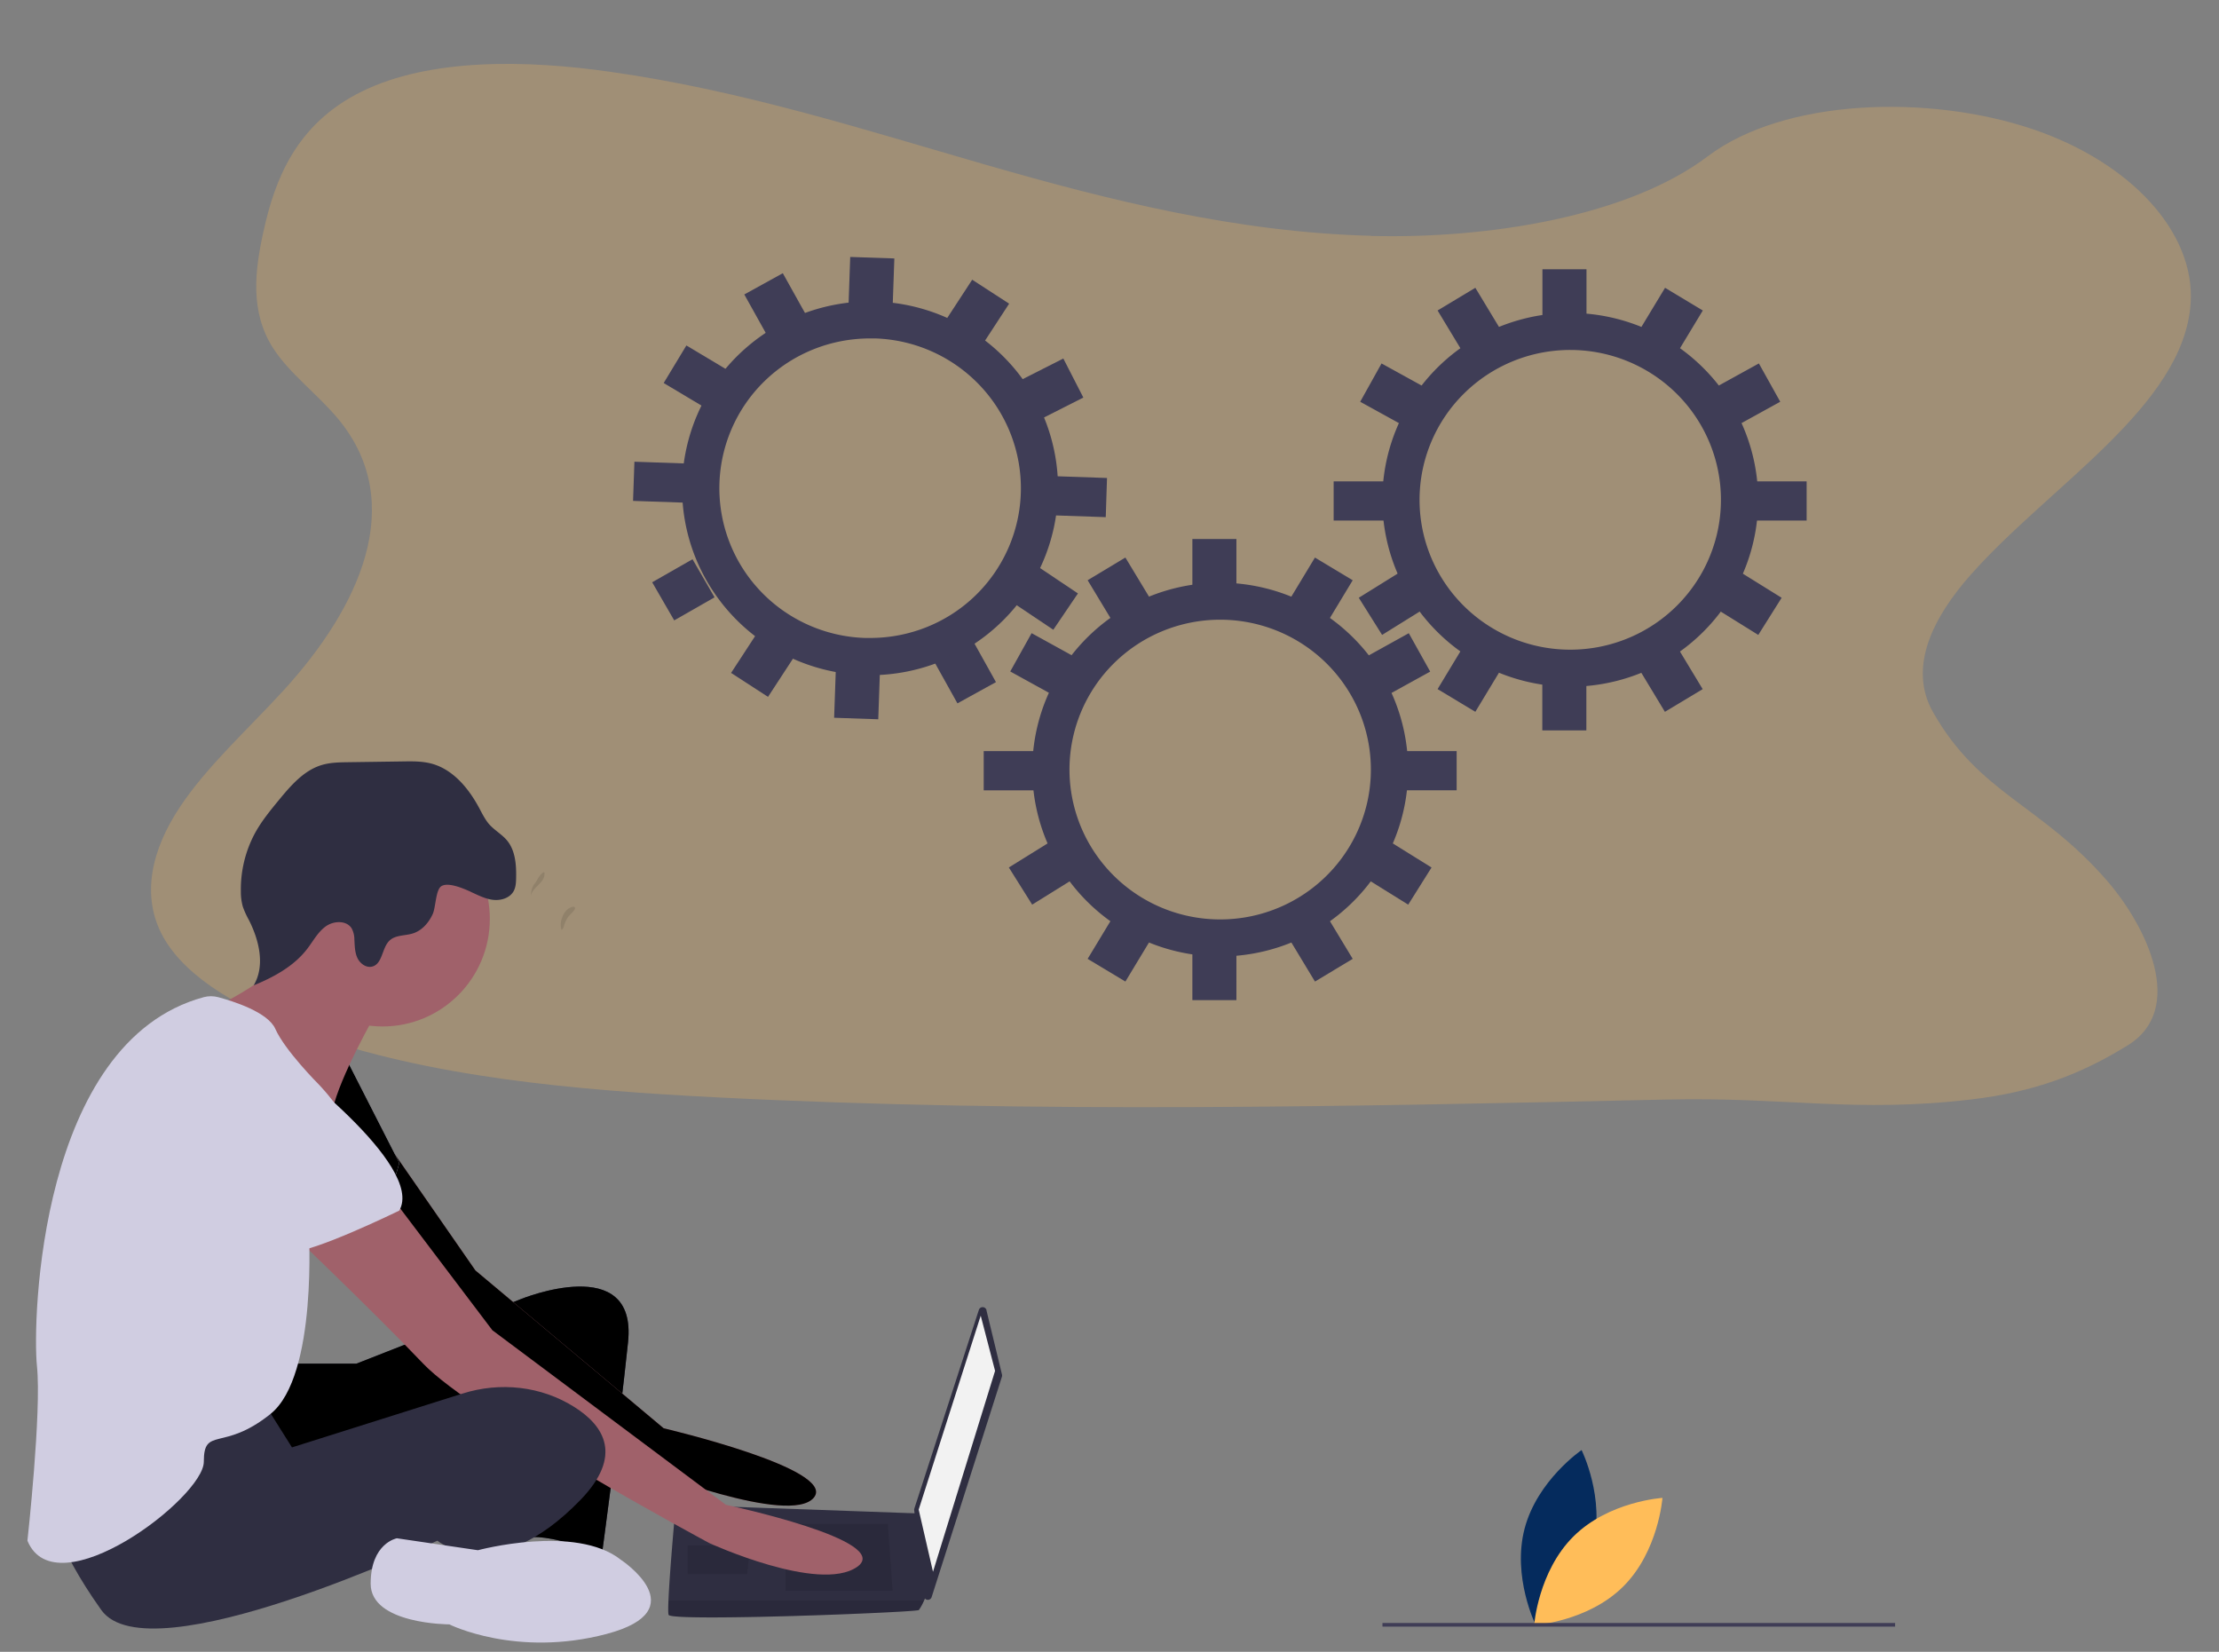 <svg xmlns="http://www.w3.org/2000/svg" xmlns:xlink="http://www.w3.org/1999/xlink" width="176" height="131" fill="none" xmlns:v="https://vecta.io/nano"><rect width="100%" height="100%" fill="#808080" stroke="none"/><g clip-path="url(#A)"><path opacity=".25" d="M108.756 18.7c-10.68-.275-20.85-2.833-30.56-5.632S58.864 7.173 48.44 5.7C41.737 4.735 34.07 4.6 28.67 7.27c-5.2 2.565-6.88 6.992-7.78 11.112-.68 3.094-1.08 6.35.782 9.245 1.294 2.01 3.587 3.7 5.174 5.627 5.523 6.702 1.62 14.964-4.364 21.507-2.805 3.07-6.064 5.996-8.23 9.265s-3.168 7-1.272 10.344c1.878 3.296 6.354 5.784 11.203 7.53 9.85 3.545 21.45 4.56 32.77 5.134 25.052 1.272 50.236.72 75.353.165 9.296-.204 14.858 1.073 24.003 0 5.078-.592 8.755-2.02 12.443-4.29 4.68-2.88 1.503-9.452-1.633-13.065-5.26-6.06-10.126-6.872-13.807-13.376-2.023-3.58.055-7.567 2.997-10.888 6.31-7.122 16.884-13.37 17.44-21.512.383-5.59-4.7-11.19-12.56-13.837-8.24-2.772-19.665-2.424-25.74 2.166-6.262 4.732-17.26 6.552-26.7 6.314z" fill="#ffbd59"/><g fill="#3f3d56"><path d="M96.78 49.147c2.364 0 4.675.697 6.64 2.003s3.497 3.162 4.402 5.334a11.83 11.83 0 0 1 .68 6.867 11.87 11.87 0 0 1-3.272 6.086c-1.672 1.662-3.802 2.794-6.12 3.252s-4.722.223-6.906-.677a11.94 11.94 0 0 1-5.364-4.378 11.84 11.84 0 0 1-2.014-6.604c.001-3.152 1.26-6.175 3.5-8.403s5.28-3.48 8.45-3.48zm0-2.935c-2.948 0-5.83.87-8.28 2.498a14.84 14.84 0 0 0-5.489 6.651c-1.128 2.708-1.423 5.688-.848 8.563s1.995 5.516 4.08 7.588a14.93 14.93 0 0 0 7.632 4.056c2.89.572 5.888.278 8.61-.844s5.05-3.022 6.688-5.46a14.76 14.76 0 0 0 2.511-8.234 14.79 14.79 0 0 0-4.37-10.474c-2.794-2.778-6.583-4.34-10.534-4.345z"/><path d="M98.066 42.745h-3.493v3.657h3.493v-3.657zm9.224 3.273l-2.995-1.8-1.894 3.135 2.995 1.8 1.894-3.135zm6.142 7.237l-1.694-3.038L108.522 52l1.694 3.038 3.216-1.773zm-1.74 18.49l1.85-2.946-3.118-1.938-1.85 2.946 3.118 1.938zm-28.348-16.72l1.694-3.038-3.216-1.773-1.694 3.038 3.216 1.773zm1.642 14.78l-1.85-2.946-3.12 1.938 1.85 2.946 3.12-1.938zm3.174-20.654l2.994-1.8-1.894-3.134-2.994 1.8 1.894 3.134zm9.906 26.508h-3.493v3.657h3.493V75.66zm7.33-2.75l-2.994 1.8 1.894 3.135 2.994-1.8-1.894-3.134zm-19.13 3.135l2.994 1.8 1.894-3.135-2.994-1.8-1.894 3.134zM82.253 59.57h-4.23v3.108h4.23V59.57zm29.052 3.106h4.23V59.57h-4.23v3.108zm13.24-34.922c2.364 0 4.675.697 6.64 2.003s3.497 3.162 4.402 5.334a11.83 11.83 0 0 1 .68 6.867 11.87 11.87 0 0 1-3.272 6.086c-1.672 1.662-3.8 2.794-6.12 3.252s-4.722.223-6.906-.677-4.05-2.423-5.364-4.378-2.014-4.253-2.013-6.604a11.85 11.85 0 0 1 3.501-8.403c2.242-2.23 5.28-3.48 8.45-3.48zm0-2.935c-2.948 0-5.83.87-8.28 2.498a14.84 14.84 0 0 0-5.49 6.651c-1.128 2.708-1.423 5.688-.847 8.563a14.79 14.79 0 0 0 4.079 7.588 14.93 14.93 0 0 0 7.632 4.056 14.98 14.98 0 0 0 8.611-.844 14.89 14.89 0 0 0 6.688-5.46 14.75 14.75 0 0 0 2.511-8.234 14.79 14.79 0 0 0-4.37-10.474c-2.794-2.778-6.583-4.34-10.534-4.345z"/><path d="M125.832 21.354h-3.494v3.657h3.494v-3.657zm9.226 3.27l-2.994-1.8-1.894 3.134 2.994 1.8 1.894-3.134zm6.142 7.237l-1.694-3.038-3.216 1.773 1.694 3.038 3.216-1.773zm-1.742 18.493l1.852-2.946-3.12-1.938-1.85 2.946 3.118 1.938zM111.1 33.635l1.694-3.038-3.217-1.773-1.693 3.038 3.216 1.773zm1.642 14.78l-1.852-2.946-3.118 1.938 1.85 2.946 3.12-1.938zm3.175-20.656l2.994-1.8-1.894-3.135-2.994 1.8 1.894 3.134zm9.905 26.508h-3.494v3.657h3.494v-3.657zm7.332-2.748l-2.995 1.8 1.894 3.134 2.995-1.8-1.894-3.135zm-19.132 3.132l2.995 1.8 1.894-3.134-2.995-1.8-1.894 3.134zm-4.014-16.475h-4.23v3.108h4.23v-3.108zm29.055 3.108h4.23v-3.108h-4.23v3.108zM69.006 26.84h.422a11.98 11.98 0 0 1 8.257 3.692 11.85 11.85 0 0 1 3.286 8.389c-.053 3.116-1.336 6.088-3.57 8.273s-5.244 3.4-8.38 3.4h-.424c-3.133-.106-6.098-1.432-8.258-3.692a11.85 11.85 0 0 1 .286-16.662c2.236-2.185 5.245-3.4 8.38-3.4zm0-2.935c-3.9 0-7.66 1.526-10.45 4.25a14.78 14.78 0 0 0-4.454 10.316c-.067 3.886 1.404 7.643 4.097 10.462s6.4 4.47 10.297 4.604c.174 0 .347.01.52.01 3.9 0 7.66-1.527 10.448-4.252a14.78 14.78 0 0 0 4.454-10.316 14.77 14.77 0 0 0-4.097-10.46 14.97 14.97 0 0 0-10.296-4.604c-.174 0-.347-.01-.52-.01h.002z"/><path d="M70.935 20.497l-3.5-.12-.128 3.655 3.5.12.128-3.655zm9.105 3.586l-2.93-1.9-2.002 3.067 2.93 1.9 2.002-3.067zm5.885 7.445l-1.587-3.095-3.276 1.66 1.587 3.095 3.276-1.66zm-2.382 18.415l1.953-2.88-3.05-2.044-1.953 2.88 3.05 2.044zm-27.75-17.685l1.8-2.978-3.152-1.883-1.8 2.978 3.152 1.883zm.882 15.114l-1.747-3.022-3.2 1.828 1.747 3.022 3.2-1.828zm4.142-20.822l3.055-1.685-1.783-3.198-3.055 1.685 1.783 3.198zm8.97 26.838l-3.5-.12-.128 3.655 3.5.12.128-3.655zm7.425-2.49l-3.055 1.685 1.783 3.198 3.055-1.685-1.783-3.198zm-19.226 2.468l2.93 1.9 2.002-3.067-2.93-1.9-2.002 3.067zm-3.44-16.603l-4.227-.146-.108 3.106 4.227.146.108-3.106zm28.93 4.104l4.227.146.1-3.106-4.227-.146-.108 3.106z"/></g><g fill="#000"><path opacity=".1" d="M42.325 70.173a1.77 1.77 0 0 0-.215.855c.13-.64 1.014-.993 1.07-1.625.026-.292-.028-.278-.208-.124-.274.237-.394.644-.648.894zm2.693 1.94a1.32 1.32 0 0 0-.403.592c-.15.325-.18.692-.082 1.036.13-.06.174-.22.214-.357a2.48 2.48 0 0 1 .276-.611c.104-.173.585-.558.583-.74-.005-.278-.46-.02-.6.08z"/></g><g clip-path="url(#B)"><path d="M126.328 122.654c-1.003 3.834-4.52 6.23-4.52 6.23s-1.89-3.82-.885-7.654 4.52-6.23 4.52-6.23 1.9 3.82.886 7.655z" fill="#052b5d"/><path d="M124.806 121.843c-2.81 2.786-3.125 7.04-3.125 7.04s4.242-.264 7.053-3.05 3.124-7.04 3.124-7.04-4.242.264-7.052 3.05z" fill="#ffbd59"/><use xlink:href="#C" fill="#2f2e41"/><use xlink:href="#C" opacity=".1" fill="#000"/><use xlink:href="#D" fill="#a0616a"/><use xlink:href="#D" opacity=".1" fill="#000"/><use xlink:href="#E" fill="#d0cde1"/><use xlink:href="#E" opacity=".1" fill="#000"/><path d="M78.243 103.927l1.23 5.084a.32.32 0 0 1-.006.172l-5.573 17.473c-.022.07-.067.13-.128.17s-.133.058-.205.05-.14-.04-.19-.1-.084-.118-.092-.2l-.77-6.807a.32.32 0 0 1 .014-.135l5.115-15.75c.02-.065.063-.122.12-.162s.124-.06.193-.057.135.028.188.072a.32.32 0 0 1 .107.171z" fill="#2f2e41"/><path d="M77.79 104.356l1.134 4.363L74 124.652l-1.134-4.932 4.915-15.364z" fill="#f2f2f2"/><path d="M53.028 128.066c.19.57 19.66-.2 19.85-.38a4.13 4.13 0 0 0 .416-.758c.178-.38.34-.76.34-.76l-.756-6.142-19.28-.686s-.482 5.204-.58 7.587c-.025.6-.025 1.024.013 1.138z" fill="#2f2e41"/><g fill="#000"><path opacity=".1" d="M70.42 120.858l.378 5.3H62.3v-5.3h8.128zm-10.965 1.707l.05-.01-.24 2.286H54.54v-2.276h4.915zm-6.427 5.5c.2.57 19.66-.2 19.85-.38a4.07 4.07 0 0 0 .416-.758h-20.28c-.025.6-.025 1.024.013 1.138z"/></g><g fill="#a0616a"><path d="M30.344 81.405c4.698 0 8.507-3.82 8.507-8.535s-3.81-8.535-8.507-8.535-8.507 3.82-8.507 8.535 3.808 8.535 8.507 8.535z"/><path d="M29.776 80.457s-2.835 4.932-3.403 7.587-8.507-5.3-8.507-5.3l-1.04-2.75s7.467-3.5 6.9-6.354 6.05 6.828 6.05 6.828zM31.3 95.252l7.75 10.242 18.525 13.847s13.42 2.845 10.397 4.93-11.72-1.897-11.72-1.897-18.714-10.052-22.684-14.225-11.342-11.2-11.342-11.2l9.074-1.707z"/></g><path d="M20.89 111.185l2.268 3.603 13.538-4.273c2.97-.938 6.228-.593 8.863 1.073 2.363 1.493 3.875 3.864.473 7.373-6.805 7.018-11.342 3.225-11.342 3.225s-22.873 10.81-26.654 5.5-3.97-7.966-3.97-7.966 14.556-9.104 16.824-8.535z" fill="#2f2e41"/><path d="M49.247 123.703s6.05 3.983-1.134 5.88-12.476-.76-12.476-.76-6.238 0-6.238-3.224 2.08-3.604 2.08-3.604l6.427.948s7.75-2.086 11.342.76z" fill="#d0cde1"/><path d="M37.322 70.723c.58.26 1.153.566 1.783.64s1.346-.145 1.644-.707c.16-.303.18-.66.187-1.004.023-1.04-.052-2.168-.7-2.974-.42-.513-1.03-.836-1.463-1.337-.3-.36-.517-.793-.74-1.212-.843-1.588-2.09-3.115-3.825-3.573-.724-.19-1.484-.182-2.233-.17l-4.367.062c-.707.01-1.424.022-2.1.227-1.406.426-2.43 1.612-3.366 2.747-.7.85-1.404 1.706-1.93 2.674-.755 1.412-1.136 2.995-1.108 4.597-.006.41.047.82.157 1.216.13.363.288.714.477 1.05.82 1.614 1.305 3.63.383 5.187 1.602-.657 3.188-1.518 4.244-2.893.473-.615.844-1.335 1.474-1.787s1.657-.49 2.06.172a1.86 1.86 0 0 1 .208.868c.03.497.03 1.014.24 1.465s.71.816 1.19.68c.823-.233.744-1.5 1.378-2.076.48-.437 1.224-.354 1.843-.552.72-.23 1.26-.858 1.57-1.55.234-.527.23-1.906.674-2.19.556-.358 1.82.21 2.335.44z" fill="#2f2e41"/><g fill="#d0cde1"><path d="M16.152 79.083c.383-.103.786-.1 1.168.003 1.213.327 3.934 1.192 4.517 2.51.756 1.707 3.403 4.363 3.403 4.363s3.592 3.604 2.835 6.07-3.592 5.31-3.592 5.31.756 11.76-3.025 14.795-5.293.948-5.293 3.793-11.72 11.76-13.99 6.26c0 0 1.134-10.243.756-13.847-.373-3.552.173-25.712 13.22-29.256z"/><path d="M22.215 83.87s11.53 8.535 9.452 12.14c0 0-6.994 3.414-8.506 3.225s-7.372-6.828-8.885-7.397-2.268-10.81 7.94-7.966z"/></g><path d="M150.31 128.714h-40.66v.288h40.66v-.288z" fill="#3f3d56"/></g></g><defs><clipPath id="A"><path fill="#fff" transform="translate(0 .71)" d="M0 0h175.282v129.556H0z"/></clipPath><clipPath id="B"><path fill="#fff" transform="translate(2.177 21.395)" d="M0 0h154.597v108.87H0z"/></clipPath><path id="C" d="M22.97 108.15h5.293l13.043-5.12s9.263-3.794 8.507 3.414-2.08 16.88-2.08 16.88-4.16-1.897-6.427-1.328-.756-11.57-.756-11.57-18.525 8.915-20.227 7.777-2.08-9.105-2.08-9.105l4.726-.948z"/><path id="D" d="M31.3 91.518l6.406 9.234 14.934 12.52s13.8 3.224 11.91 5.5-13.42-2.277-13.42-2.277-17.202-12.518-17.77-13.467-6.805-9.863-6.805-9.863l4.747-1.648z"/><path id="E" d="M27.508 84.06l4.16 8.156S30.72 96.2 29.21 96.58s-7.94-4.932-7.94-4.932l6.238-7.587z"/></defs></svg>